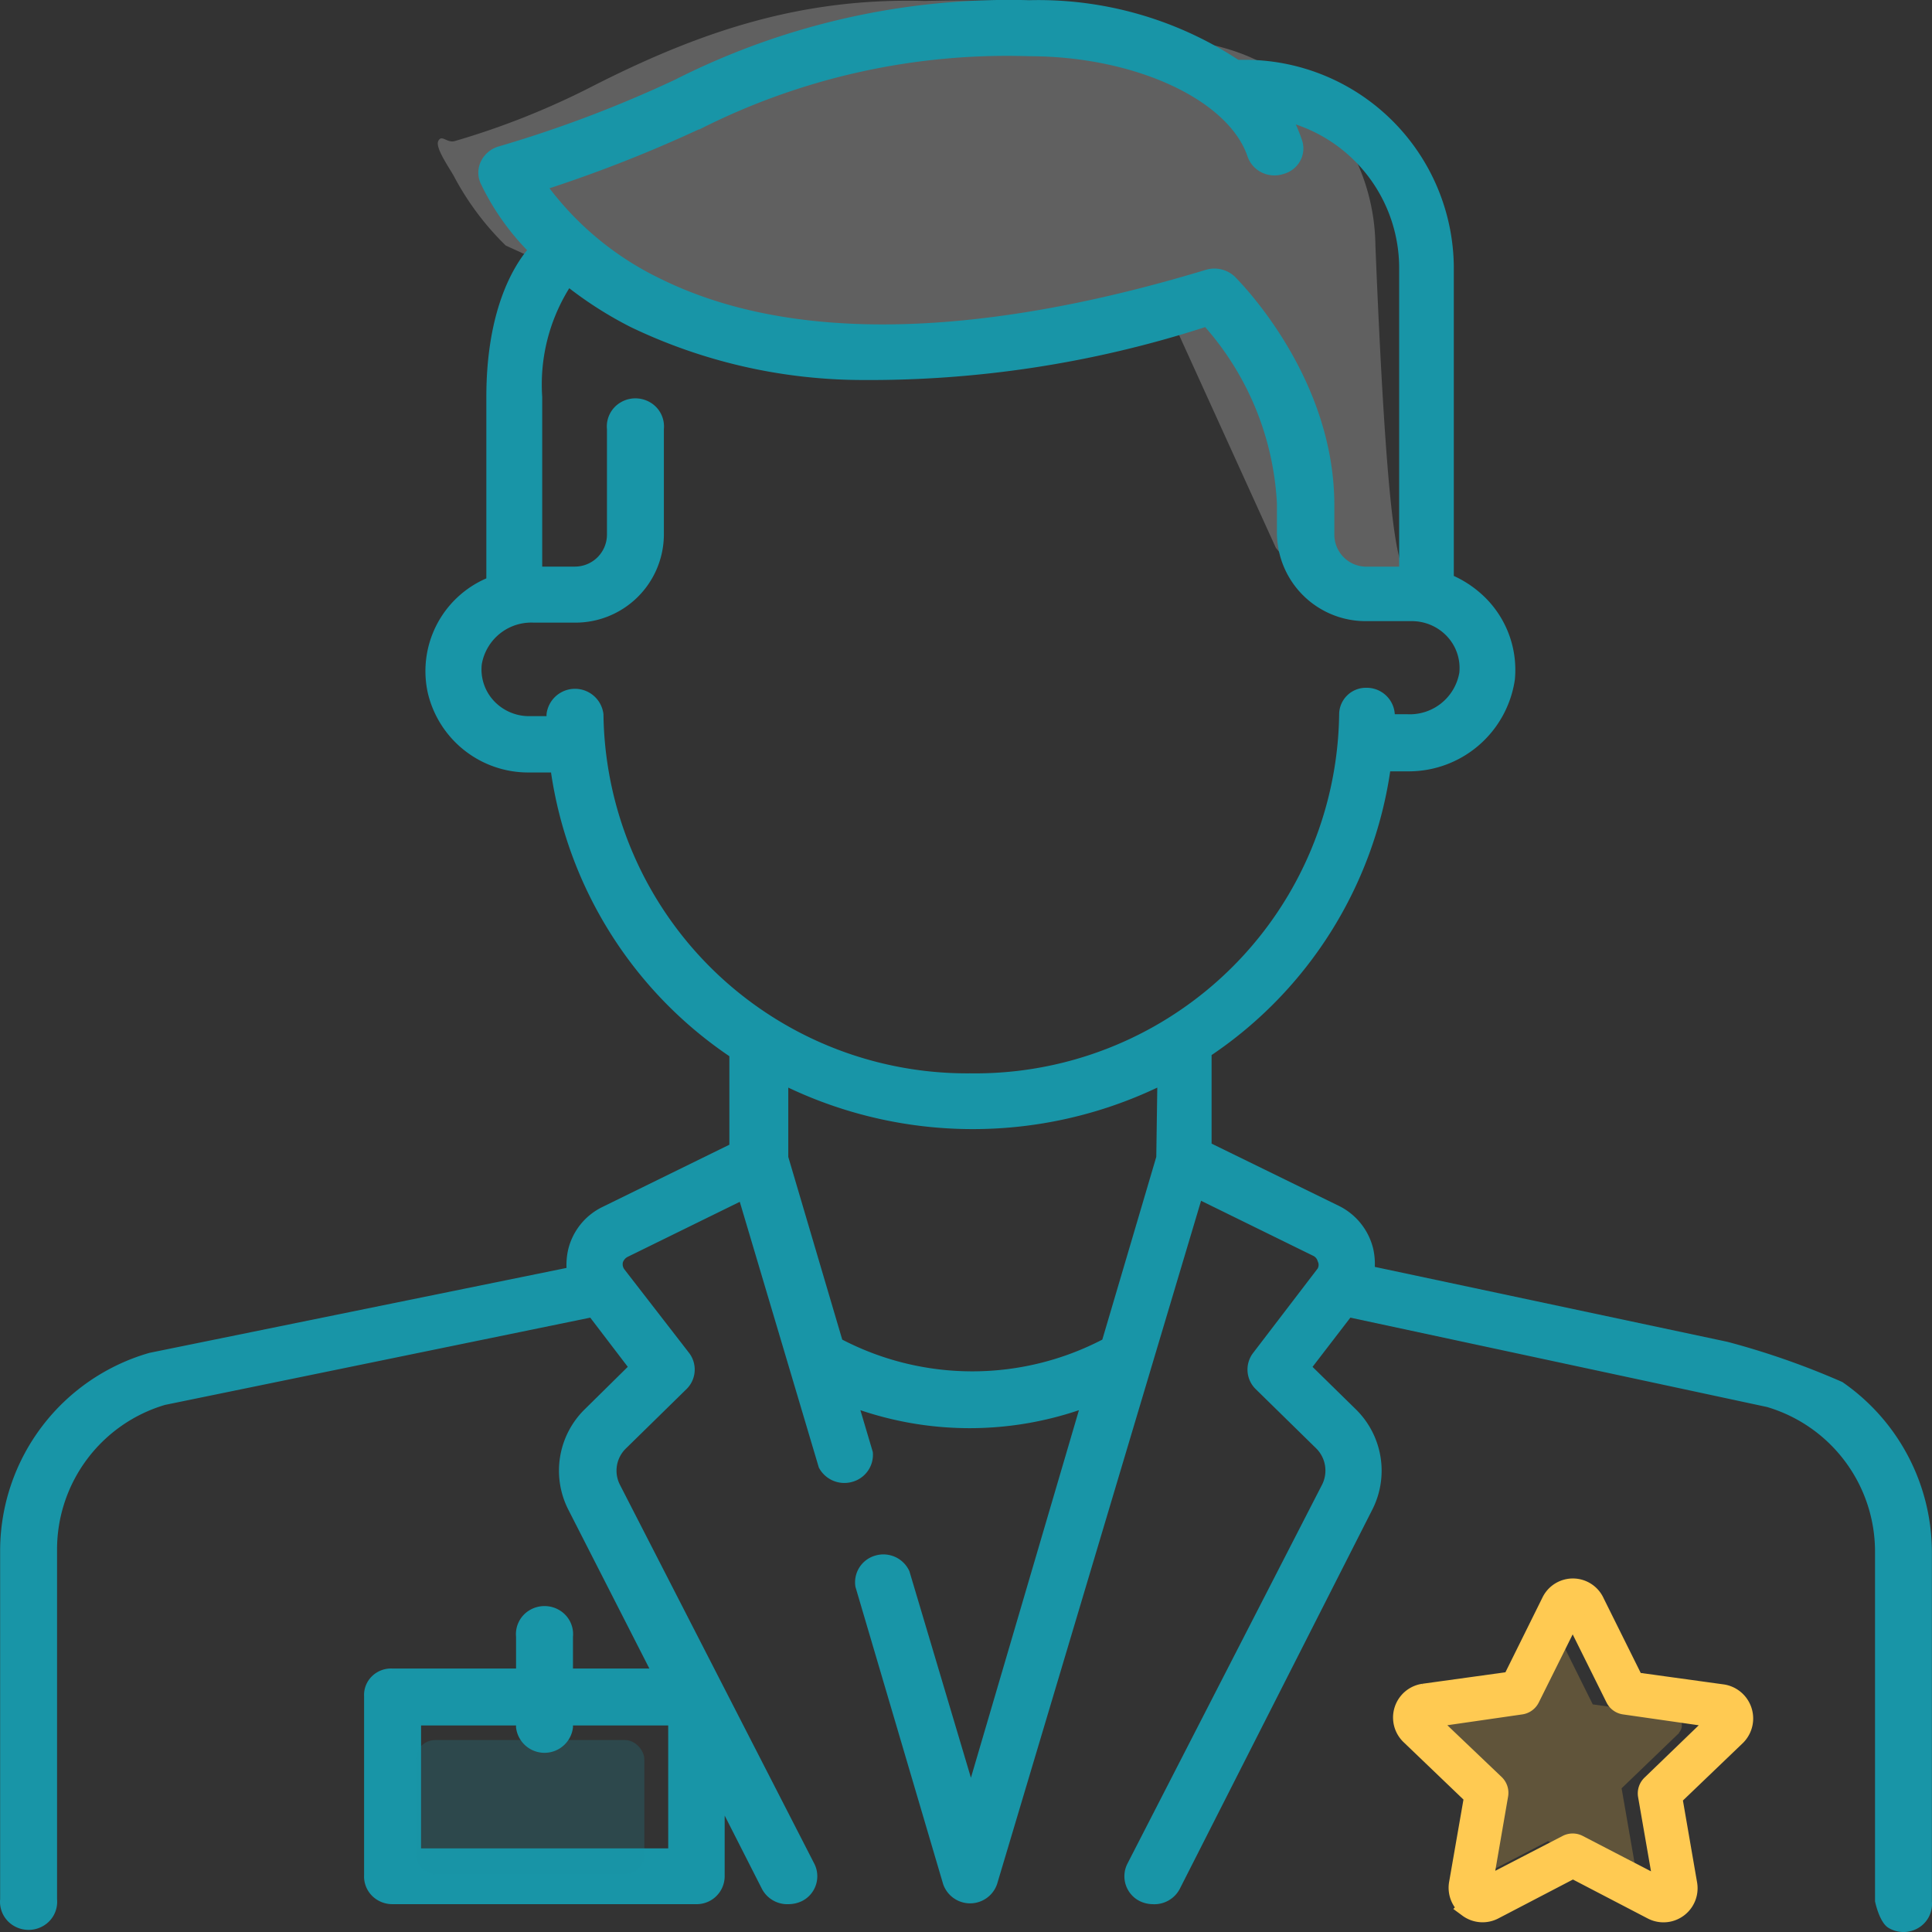 <svg xmlns="http://www.w3.org/2000/svg" width="100" height="100" fill="#000" viewBox="0 0 100 100">
  <rect x="0" y="0" width="100" height="100" fill="#333333" stroke="none"/>
  <g id="Group_36986" data-name="Group 36986" transform="translate(-1228.5 -1143)">
    <g id="Group_36871" data-name="Group 36871" transform="translate(1228.5 1143)">
      <path id="Path_92165" data-name="Path 92165" d="M65.788,30.864c-.494-.524-1.088-.949-1.748-17.161A10.743,10.743,0,0,0,53.191,3.07h-.236C49.78.984,44.528.944,40.707,1.039,34.385.867,29.214,2.563,23.6,5.411a40.345,40.345,0,0,1-7.213,2.881c-.4.118-.678-.367-.855,0s.675,1.525.855,1.9A14.484,14.484,0,0,0,19.026,13.7l7.882,3.6,6.757,1.855a30.991,30.991,0,0,0,8.212,0,96.4,96.4,0,0,0,11.314-2.337l5.692,12.52,2.069,2.6ZM50.686,17.3C52.912,19.841,44.945,19.156,50.686,17.3Z" transform="translate(7.151 -0.99)" fill="#fff" opacity="0.22"/>
      <g id="Group_36870" data-name="Group 36870" transform="translate(0 0)">
        <path id="Path_92163" data-name="Path 92163" d="M78.517,69.442,60.266,65.564a3.611,3.611,0,0,0-.084-.944A3.352,3.352,0,0,0,58.395,62.4l-6.577-3.216V54.6a21.517,21.517,0,0,0,9.245-14.686h.866a5.551,5.551,0,0,0,5.586-4.749,5.271,5.271,0,0,0-1.4-4.106,5.651,5.651,0,0,0-1.76-1.259V13.786a10.813,10.813,0,0,0-10.92-10.7H53.2A18.862,18.862,0,0,0,42.377,0,38.236,38.236,0,0,0,24.056,4.11a63.508,63.508,0,0,1-9.147,3.463A1.472,1.472,0,0,0,14,8.339a1.344,1.344,0,0,0,0,1.177,12.941,12.941,0,0,0,2.388,3.422c-.726.89-2.109,3.148-2.109,7.6v9.389a5.229,5.229,0,0,0-3.032,5.917,5.34,5.34,0,0,0,5.28,4.129h1.1a21.516,21.516,0,0,0,9.231,14.686V59.24L20.3,62.457a3.311,3.311,0,0,0-1.787,2.217,3.611,3.611,0,0,0-.084.944L-3.151,70.012a10.664,10.664,0,0,0-7.736,10.169V98.289a1.442,1.442,0,0,0,.692,1.373,1.506,1.506,0,0,0,1.562,0,1.442,1.442,0,0,0,.692-1.373V80.181a7.806,7.806,0,0,1,5.586-7.473l22.012-4.517L21.6,70.737l-2.206,2.176a4.45,4.45,0,0,0-.866,5.228l4.189,8.212H18.763V84.711a1.442,1.442,0,0,0-.692-1.373,1.506,1.506,0,0,0-1.562,0,1.442,1.442,0,0,0-.692,1.373v1.642h-6.4a1.412,1.412,0,0,0-1.059.4,1.354,1.354,0,0,0-.407,1.038v9.252a1.421,1.421,0,0,0,.4,1.061,1.481,1.481,0,0,0,1.062.445H25.215a1.45,1.45,0,0,0,1.4-1.451V93.964l1.927,3.791a1.485,1.485,0,0,0,1.4.794,1.633,1.633,0,0,0,.656-.151,1.437,1.437,0,0,0,.656-1.944L21.193,76.841a1.6,1.6,0,0,1,.321-1.889L24.628,71.9a1.416,1.416,0,0,0,.14-1.889L21.43,65.7a.445.445,0,0,1-.084-.37.509.509,0,0,1,.251-.287l5.8-2.847,4.092,13.755a1.491,1.491,0,0,0,1.74.737,1.452,1.452,0,0,0,1.053-1.544l-.642-2.163a17.648,17.648,0,0,0,11.311,0L39.361,92.006,36.177,81.317a1.475,1.475,0,0,0-1.762-.811,1.436,1.436,0,0,0-1.031,1.619l4.538,15.384a1.476,1.476,0,0,0,2.793,0L51.273,62.142l5.8,2.847a.426.426,0,0,1,.237.287.39.39,0,0,1,0,.37l-3.338,4.366a1.416,1.416,0,0,0,.14,1.889l3.114,3.052a1.618,1.618,0,0,1,.307,1.889L47.46,96.455a1.437,1.437,0,0,0,.656,1.944,1.591,1.591,0,0,0,.656.151,1.485,1.485,0,0,0,1.4-.794l9.957-19.613a4.45,4.45,0,0,0-.866-5.228l-2.22-2.176L59,68.191l21.571,4.626a7.806,7.806,0,0,1,5.586,7.473V98.4s.214,1.082.692,1.373a1.506,1.506,0,0,0,1.562,0A1.442,1.442,0,0,0,89.1,98.4V80.29a10.712,10.712,0,0,0-4.632-8.765A40.737,40.737,0,0,0,78.517,69.442ZM23.693,95.661H10.9V89.3h4.916v.1a1.483,1.483,0,0,0,2.947,0v-.1h4.929ZM25.285,6.7a35.2,35.2,0,0,1,17.093-3.8c5.432,0,10.292,2.231,11.3,5.187a1.446,1.446,0,0,0,.743.835,1.493,1.493,0,0,0,1.128.069,1.39,1.39,0,0,0,.874-.709,1.344,1.344,0,0,0,.048-1.111q-.126-.37-.293-.739a7.841,7.841,0,0,1,5.348,7.363V29.321H59.847a1.659,1.659,0,0,1-1.676-1.642V26.132c0-6.693-4.943-11.606-5.153-11.825a1.544,1.544,0,0,0-1.48-.356c-8.169,2.477-19.76,4.667-28.25.465a15.836,15.836,0,0,1-5.739-4.681,70.98,70.98,0,0,0,7.736-3.052ZM48.955,59.87l-2.793,9.458a14.613,14.613,0,0,1-13.462,0L29.907,59.87V56.284a22.3,22.3,0,0,0,19.1,0ZM39.4,55.545A18.822,18.822,0,0,1,20.341,36.958a1.483,1.483,0,0,0-2.947,0v.1H16.5a2.494,2.494,0,0,1-1.84-.8,2.391,2.391,0,0,1-.618-1.878,2.6,2.6,0,0,1,2.681-2.163h2.123a4.577,4.577,0,0,0,4.622-4.53V22.2a1.442,1.442,0,0,0-.692-1.373,1.506,1.506,0,0,0-1.562,0,1.442,1.442,0,0,0-.692,1.373v5.475a1.659,1.659,0,0,1-1.676,1.642H17.171V20.534a9.43,9.43,0,0,1,1.4-5.625,19.965,19.965,0,0,0,3.184,2.012,27.8,27.8,0,0,0,11.814,2.737,56.543,56.543,0,0,0,17.917-2.737A15,15,0,0,1,55.2,26.063V27.61a4.591,4.591,0,0,0,4.622,4.53h2.36a2.494,2.494,0,0,1,1.834.8,2.392,2.392,0,0,1,.624,1.87,2.6,2.6,0,0,1-2.681,2.149H61.3a1.454,1.454,0,0,0-1.48-1.369h0a1.383,1.383,0,0,0-1.4,1.369,18.836,18.836,0,0,1-19.09,18.587Z" transform="translate(10.894 0.01)" fill="#1895a7"/>
        <g id="_1280---Homepage---alert-ribbon---opt1" data-name="1280---Homepage---alert-ribbon---opt1" transform="translate(60.24 31.948)">
          <g id="rating-_1_" data-name="rating-(1)" transform="translate(12.366 50.254)">
            <g id="Icons" transform="translate(0.553 1.979)">
              <path id="Shape" d="M30.727,39.9l-.054.054-2.949,2.837.712,4.095a.539.539,0,0,1-.771.583l-3.747-1.943L20.172,47.47A.535.535,0,0,1,19.4,46.9l.712-4.095L17.153,39.96h0l-.043-.037a.524.524,0,0,1,.294-.9h.134l4.009-.573L23.415,34.7a.533.533,0,0,1,.953,0l1.863,3.747,4.009.573h.145a.524.524,0,0,1,.294.9Z" transform="translate(-16.949 -34.41)" fill="#ffca52" opacity="0.22"/>
            </g>
            <g id="Icons_copy" data-name="Icons copy" transform="translate(0 0)">
              <path id="Shape-2" data-name="Shape" d="M19.456,49.878a1.265,1.265,0,0,0,1.328.108l4.1-2.138,4.105,2.138a1.265,1.265,0,0,0,1.828-1.341l-.778-4.5,3.3-3.163a1.283,1.283,0,0,0-.69-2.17l-4.586-.633L26.022,34.07a1.25,1.25,0,0,0-2.265-.038l-2.037,4.112-4.574.633a1.265,1.265,0,0,0-.69,2.157l3.3,3.163-.784,4.5a1.265,1.265,0,0,0,.5,1.265Zm-2.163-9.8,4.9-.708a.633.633,0,0,0,.474-.342L24.871,34.6l2.2,4.428a.633.633,0,0,0,.474.342l4.934.708L28.932,43.5a.633.633,0,0,0-.183.557l.841,4.839L25.162,46.6a.633.633,0,0,0-.582,0L20.2,48.866l.835-4.833a.633.633,0,0,0-.183-.563Z" transform="translate(-16.075 -33.33)" fill="#ffca52" stroke="#ffca52" stroke-width="1"/>
            </g>
          </g>
        </g>
      </g>
    </g>
    <rect id="Rectangle_17468" data-name="Rectangle 17468" width="11.828" height="6.942" rx="1" transform="translate(1250.023 1233.065)" fill="#1895a7" opacity="0.22"/>
  </g>
</svg>
